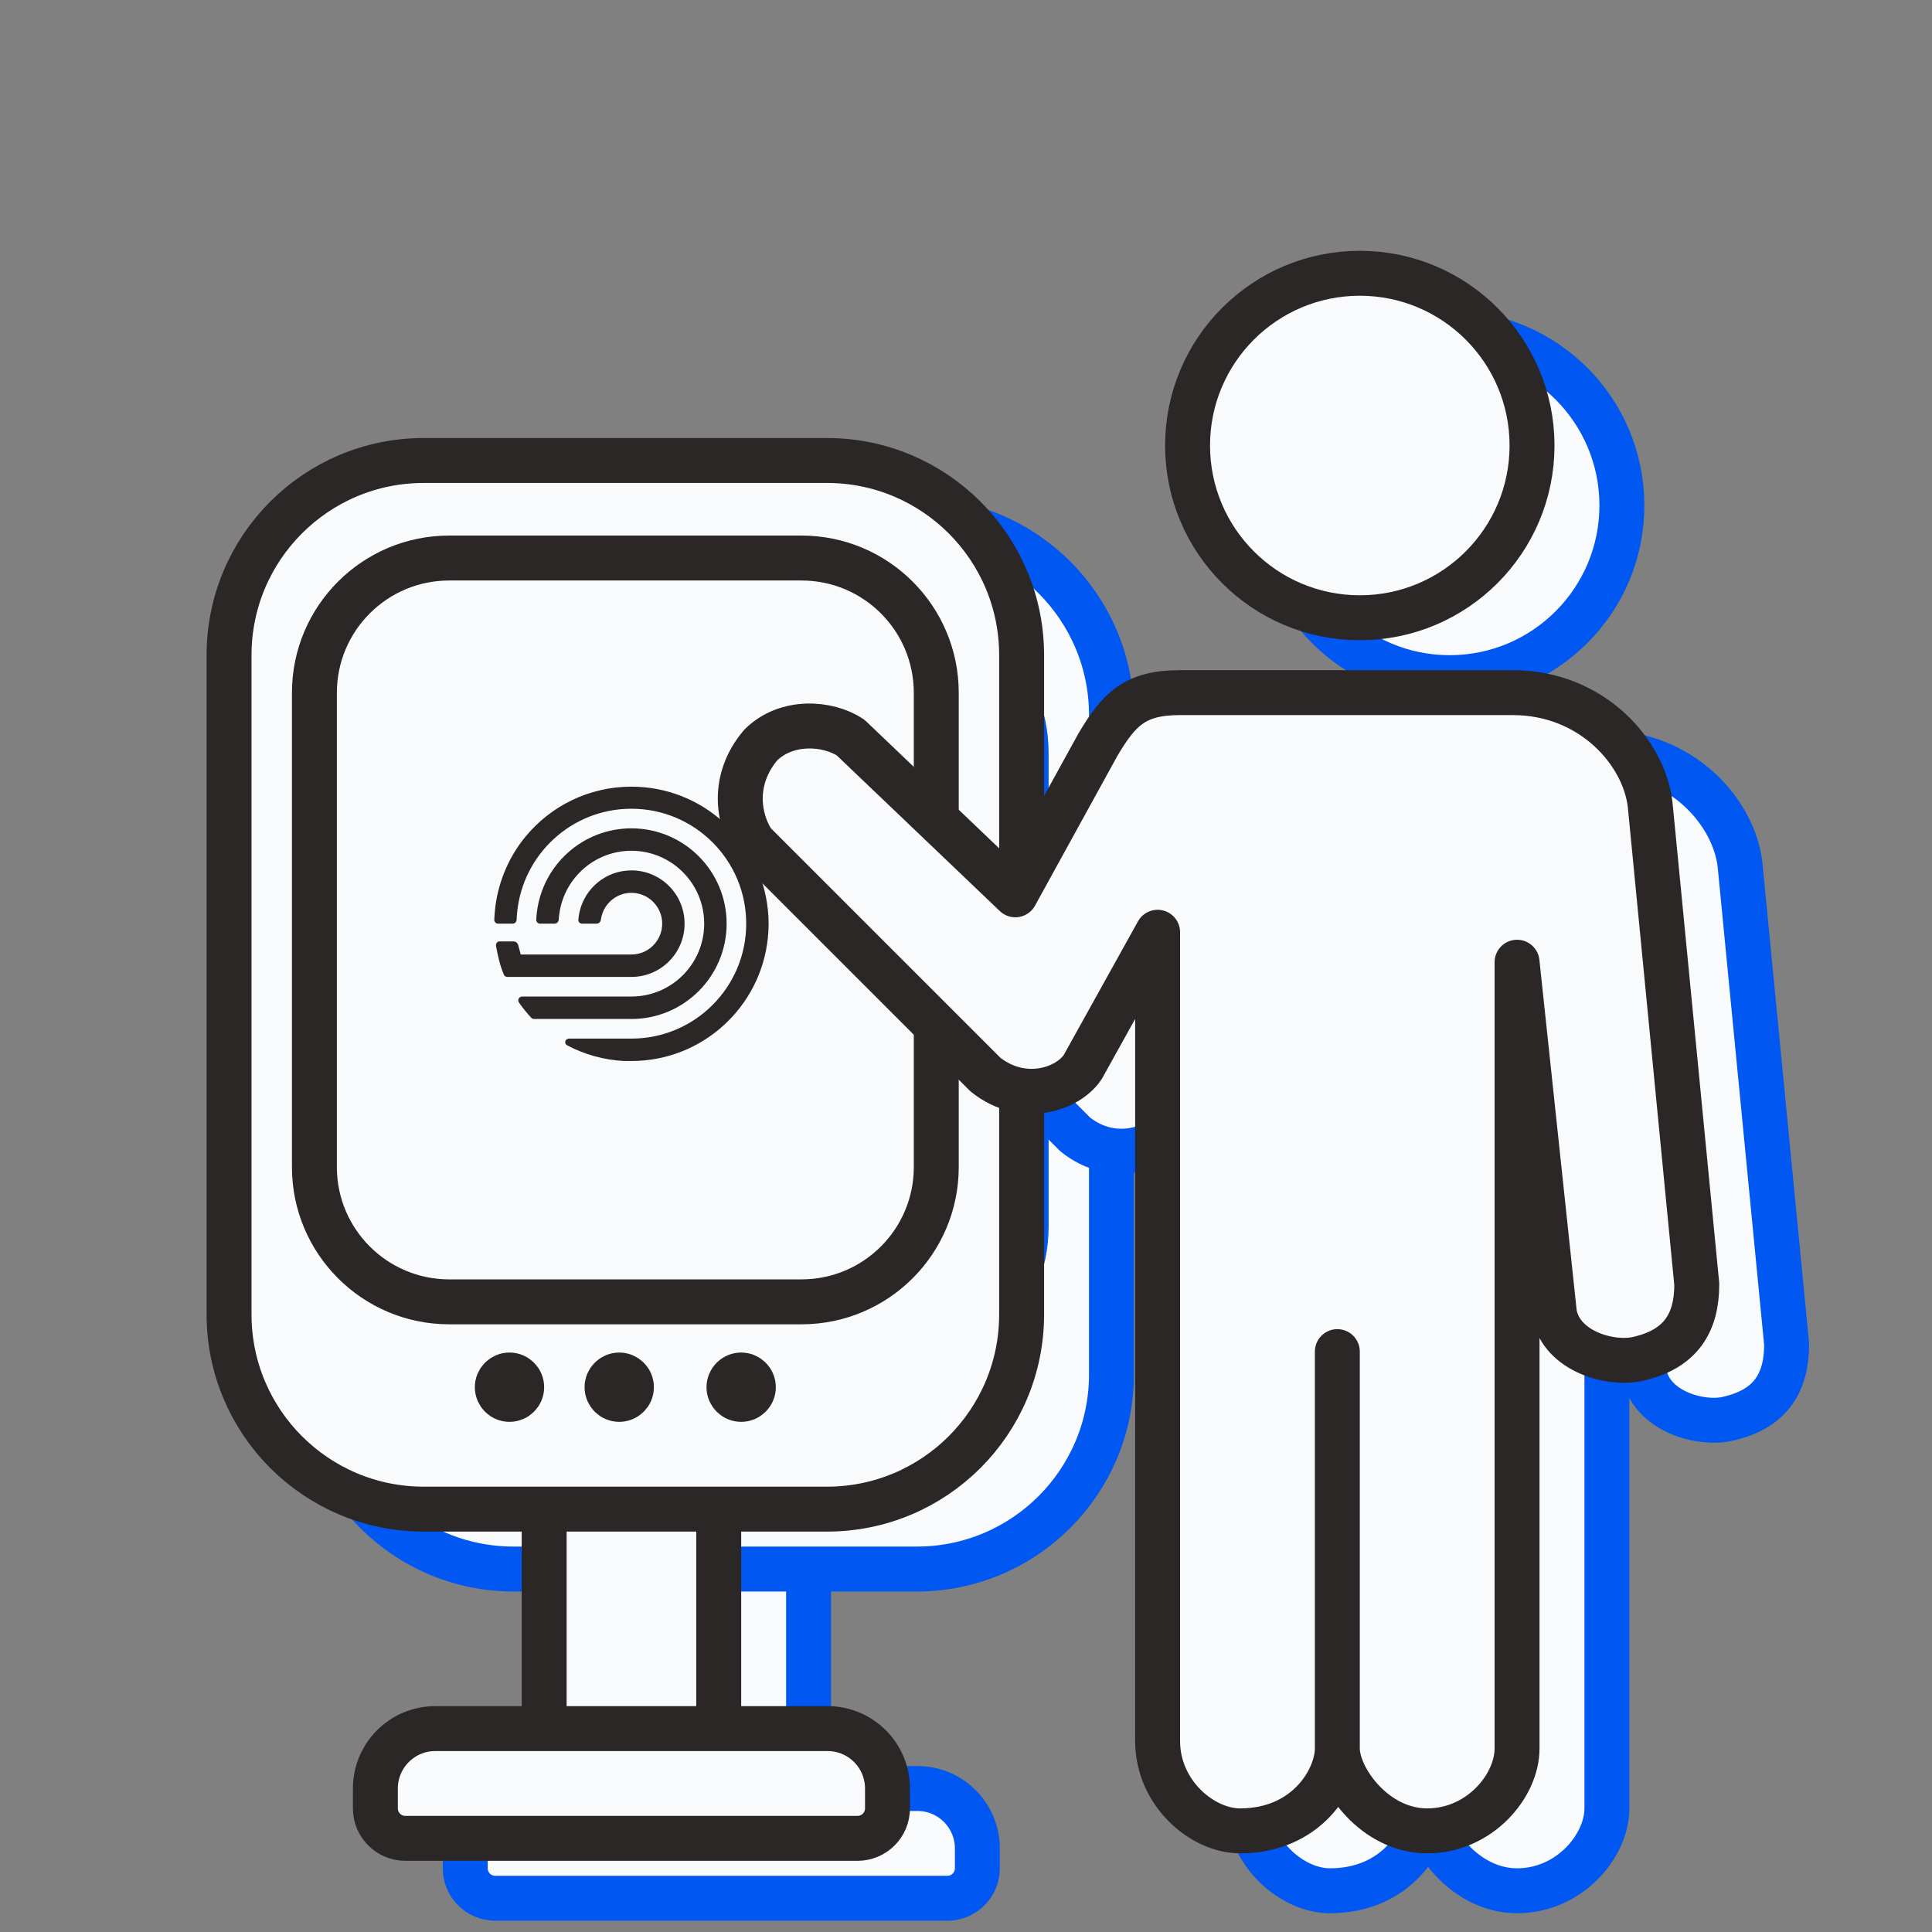<svg width="129" height="129" viewBox="0 0 129 129" fill="none" xmlns="http://www.w3.org/2000/svg"><rect x="0" y="0" width="129" height="129" fill="#808080" stroke="none"/><g clip-path="url(#clip0_2839_5614)"><path d="M42.334 90.796H53.989V125.247H42.334V90.796Z" fill="#F9FAFC" stroke="#0057F2" stroke-width="3"/><path d="M21.294 47.747C21.294 40.567 27.114 34.747 34.294 34.747H61.214C68.394 34.747 74.214 40.567 74.214 47.747V91.765C74.214 98.945 68.394 104.765 61.214 104.765H34.294C27.114 104.765 21.294 98.945 21.294 91.765V47.747Z" fill="#F9FAFC"/><path d="M26.993 50.26C26.993 45.29 31.023 41.26 35.993 41.26H59.515C64.486 41.26 68.515 45.29 68.515 50.26V81.924C68.515 86.895 64.486 90.924 59.515 90.924H35.993C31.023 90.924 26.993 86.895 26.993 81.924V50.26Z" fill="#F9FAFC"/><path d="M21.294 47.747C21.294 40.567 27.114 34.747 34.294 34.747H61.214C68.394 34.747 74.214 40.567 74.214 47.747V91.765C74.214 98.945 68.394 104.765 61.214 104.765H34.294C27.114 104.765 21.294 98.945 21.294 91.765V47.747Z" stroke="#0057F2" stroke-width="3"/><path d="M26.993 50.26C26.993 45.29 31.023 41.26 35.993 41.26H59.515C64.486 41.26 68.515 45.29 68.515 50.26V81.924C68.515 86.895 64.486 90.924 59.515 90.924H35.993C31.023 90.924 26.993 86.895 26.993 81.924V50.26Z" stroke="#0057F2" stroke-width="3"/><g clip-path="url(#clip1_2839_5614)"><path d="M48.158 59.309C44.901 59.309 42.218 61.764 41.847 64.925C41.828 65.085 41.814 65.246 41.807 65.408C41.8 65.555 41.919 65.674 42.065 65.674H43.031C43.177 65.674 43.295 65.555 43.304 65.408C43.315 65.245 43.334 65.084 43.359 64.925C43.719 62.594 45.728 60.806 48.158 60.806C50.843 60.806 53.019 62.986 53.019 65.674C53.019 68.361 50.843 70.539 48.158 70.539H40.865C40.657 70.539 40.531 70.767 40.65 70.938C40.9 71.297 41.174 71.637 41.471 71.956C41.52 72.008 41.59 72.038 41.662 72.038H48.158C51.67 72.038 54.517 69.188 54.517 65.674C54.517 62.159 51.67 59.309 48.158 59.309Z" fill="#2B2727"/><path d="M48.158 56.526C45.312 56.526 42.768 57.824 41.088 59.862C39.916 61.282 39.187 63.075 39.036 64.911C39.036 64.916 39.034 64.92 39.034 64.925C39.021 65.085 39.009 65.246 39.002 65.408C38.996 65.555 39.115 65.674 39.261 65.674H40.227C40.373 65.674 40.491 65.555 40.496 65.408C40.502 65.246 40.513 65.085 40.529 64.925C40.905 61.039 44.177 57.999 48.158 57.999C52.393 57.999 55.825 61.435 55.825 65.674C55.825 69.912 52.393 73.348 48.158 73.348H43.993C43.731 73.348 43.638 73.675 43.87 73.798C45.02 74.407 46.315 74.775 47.69 74.844H48.158C52.903 74.844 56.802 71.235 57.272 66.611C57.302 66.31 57.32 66.005 57.321 65.697C57.321 65.38 57.303 65.066 57.272 64.757C56.802 60.133 52.903 56.526 48.158 56.526Z" fill="#2B2727"/><path d="M48.158 62.116C46.453 62.116 45.032 63.322 44.688 64.925C44.654 65.083 44.629 65.244 44.616 65.408C44.603 65.554 44.723 65.674 44.869 65.674H45.837C45.983 65.674 46.1 65.554 46.12 65.409C46.143 65.24 46.187 65.079 46.246 64.925C46.546 64.159 47.287 63.615 48.158 63.615C49.294 63.615 50.215 64.536 50.215 65.674C50.215 66.811 49.294 67.732 48.158 67.732H40.769C40.712 67.525 40.66 67.309 40.6 67.103C40.559 66.958 40.428 66.858 40.296 66.858H39.339C39.208 66.858 39.092 67.01 39.117 67.155C39.238 67.801 39.383 68.477 39.644 69.083C39.685 69.178 39.785 69.229 39.878 69.229H48.158C50.121 69.229 51.71 67.638 51.71 65.674C51.71 63.709 50.121 62.116 48.158 62.116Z" fill="#2B2727"/></g><path d="M31.064 123.419C31.064 121.21 32.854 119.419 35.063 119.419H61.258C63.467 119.419 65.258 121.21 65.258 123.419V124.747C65.258 125.851 64.363 126.747 63.258 126.747H33.063C31.959 126.747 31.064 125.851 31.064 124.747V123.419Z" fill="#F9FAFC" stroke="#0057F2" stroke-width="3"/><path d="M40.833 96.623C40.833 97.073 40.469 97.437 40.019 97.437C39.57 97.437 39.205 97.073 39.205 96.623C39.205 96.174 39.57 95.809 40.019 95.809C40.469 95.809 40.833 96.174 40.833 96.623Z" fill="#0057F2"/><path d="M48.161 96.623C48.161 97.073 47.796 97.437 47.347 97.437C46.897 97.437 46.532 97.073 46.532 96.623C46.532 96.174 46.897 95.809 47.347 95.809C47.796 95.809 48.161 96.174 48.161 96.623Z" fill="#0057F2"/><path d="M56.302 96.623C56.302 97.073 55.938 97.437 55.488 97.437C55.039 97.437 54.674 97.073 54.674 96.623C54.674 96.174 55.039 95.809 55.488 95.809C55.938 95.809 56.302 96.174 56.302 96.623Z" fill="#0057F2"/><path d="M40.833 96.623C40.833 97.073 40.469 97.437 40.019 97.437C39.57 97.437 39.205 97.073 39.205 96.623C39.205 96.174 39.57 95.809 40.019 95.809C40.469 95.809 40.833 96.174 40.833 96.623Z" stroke="#0057F2" stroke-width="3"/><path d="M48.161 96.623C48.161 97.073 47.796 97.437 47.347 97.437C46.897 97.437 46.532 97.073 46.532 96.623C46.532 96.174 46.897 95.809 47.347 95.809C47.796 95.809 48.161 96.174 48.161 96.623Z" stroke="#0057F2" stroke-width="3"/><path d="M56.302 96.623C56.302 97.073 55.938 97.437 55.488 97.437C55.039 97.437 54.674 97.073 54.674 96.623C54.674 96.174 55.039 95.809 55.488 95.809C55.938 95.809 56.302 96.174 56.302 96.623Z" stroke="#0057F2" stroke-width="3"/><circle cx="13" cy="13" r="11.5" transform="matrix(-1 0 0 1 109.794 20.747)" fill="#F9FAFC" stroke="#0057F2" stroke-width="3"/><path d="M119.294 89.747C119.294 92.247 118.301 94.097 115.294 94.747C113.53 95.129 110.294 94.247 109.794 91.747L107.294 68.247V120.747C107.294 123.247 104.794 126.247 101.294 126.247C97.794 126.247 95.294 122.747 95.294 120.747C95.294 122.747 93.294 126.247 88.794 126.247C86.294 126.247 83.294 123.747 83.294 120.247V66.247L78.294 75.247C77.294 76.747 74.294 77.747 71.794 75.747L56.294 60.247C55.294 58.747 54.818 56.083 56.794 53.747C58.527 52.03 61.294 52.247 62.794 53.247L73.794 63.747L79.294 53.747C80.723 51.323 81.794 50.247 84.794 50.247H107.01C112.294 50.247 115.794 54.247 116.183 57.747L119.294 89.747Z" fill="#F9FAFC"/><path d="M95.294 120.747C95.294 122.747 93.294 126.247 88.794 126.247C86.294 126.247 83.294 123.747 83.294 120.247V66.247L78.294 75.247C77.294 76.747 74.294 77.747 71.794 75.747L56.294 60.247C55.294 58.747 54.818 56.083 56.794 53.747C58.527 52.03 61.294 52.247 62.794 53.247L73.794 63.747L79.294 53.747C80.723 51.323 81.794 50.247 84.794 50.247H107.01C112.294 50.247 115.794 54.247 116.183 57.747L119.294 89.747C119.294 92.247 118.301 94.097 115.294 94.747C113.53 95.129 110.294 94.247 109.794 91.747L107.294 68.247V120.747C107.294 123.247 104.794 126.247 101.294 126.247C97.794 126.247 95.294 122.747 95.294 120.747ZM95.294 120.747V94.247" stroke="#0057F2" stroke-width="3" stroke-linecap="round" stroke-linejoin="round"/><path d="M36.334 86.796H47.989V121.247H36.334V86.796Z" fill="#F9FAFC" stroke="#2B2727" stroke-width="3"/><path d="M15.294 43.747C15.294 36.567 21.114 30.747 28.294 30.747H55.214C62.394 30.747 68.214 36.567 68.214 43.747V87.765C68.214 94.945 62.394 100.765 55.214 100.765H28.294C21.114 100.765 15.294 94.945 15.294 87.765V43.747Z" fill="#F9FAFC"/><path d="M20.993 46.26C20.993 41.29 25.023 37.26 29.993 37.26H53.515C58.486 37.26 62.515 41.29 62.515 46.26V77.924C62.515 82.895 58.486 86.924 53.515 86.924H29.993C25.023 86.924 20.993 82.895 20.993 77.924V46.26Z" fill="#F9FAFC"/><path d="M15.294 43.747C15.294 36.567 21.114 30.747 28.294 30.747H55.214C62.394 30.747 68.214 36.567 68.214 43.747V87.765C68.214 94.945 62.394 100.765 55.214 100.765H28.294C21.114 100.765 15.294 94.945 15.294 87.765V43.747Z" stroke="#2B2727" stroke-width="3"/><path d="M20.993 46.26C20.993 41.29 25.023 37.26 29.993 37.26H53.515C58.486 37.26 62.515 41.29 62.515 46.26V77.924C62.515 82.895 58.486 86.924 53.515 86.924H29.993C25.023 86.924 20.993 82.895 20.993 77.924V46.26Z" stroke="#2B2727" stroke-width="3"/><g clip-path="url(#clip2_2839_5614)"><path d="M42.158 55.309C38.901 55.309 36.218 57.764 35.847 60.925C35.828 61.085 35.814 61.246 35.807 61.408C35.8 61.555 35.919 61.673 36.065 61.673H37.031C37.177 61.673 37.295 61.554 37.304 61.408C37.315 61.245 37.334 61.084 37.359 60.925C37.719 58.594 39.728 56.806 42.158 56.806C44.843 56.806 47.019 58.986 47.019 61.673C47.019 64.361 44.843 66.539 42.158 66.539H34.865C34.657 66.539 34.531 66.767 34.65 66.938C34.9 67.297 35.174 67.637 35.471 67.956C35.52 68.008 35.59 68.038 35.662 68.038H42.158C45.67 68.038 48.517 65.188 48.517 61.673C48.517 58.159 45.67 55.309 42.158 55.309Z" fill="#2B2727"/><path d="M42.158 52.526C39.312 52.526 36.768 53.824 35.088 55.862C33.916 57.282 33.187 59.075 33.036 60.911C33.036 60.916 33.034 60.92 33.034 60.925C33.021 61.086 33.009 61.246 33.002 61.408C32.996 61.555 33.115 61.673 33.261 61.673H34.227C34.373 61.673 34.491 61.555 34.496 61.408C34.502 61.246 34.513 61.085 34.529 60.925C34.905 57.039 38.177 53.999 42.158 53.999C46.393 53.999 49.825 57.435 49.825 61.673C49.825 65.912 46.393 69.348 42.158 69.348H37.993C37.731 69.348 37.638 69.675 37.87 69.798C39.02 70.407 40.315 70.775 41.69 70.844H42.158C46.903 70.844 50.802 67.235 51.272 62.611C51.302 62.31 51.32 62.005 51.321 61.697C51.321 61.38 51.303 61.066 51.272 60.757C50.802 56.133 46.903 52.526 42.158 52.526Z" fill="#2B2727"/><path d="M42.158 58.116C40.453 58.116 39.032 59.322 38.688 60.925C38.654 61.083 38.629 61.244 38.616 61.408C38.603 61.554 38.723 61.673 38.869 61.673H39.837C39.983 61.673 40.1 61.554 40.12 61.409C40.143 61.24 40.187 61.079 40.246 60.925C40.546 60.159 41.287 59.615 42.158 59.615C43.294 59.615 44.215 60.536 44.215 61.673C44.215 62.811 43.294 63.732 42.158 63.732H34.769C34.712 63.525 34.66 63.309 34.6 63.103C34.559 62.958 34.428 62.858 34.296 62.858H33.339C33.208 62.858 33.092 63.01 33.117 63.155C33.238 63.801 33.383 64.477 33.644 65.083C33.685 65.178 33.785 65.229 33.878 65.229H42.158C44.121 65.229 45.71 63.638 45.71 61.673C45.71 59.709 44.121 58.116 42.158 58.116Z" fill="#2B2727"/></g><path d="M25.064 119.419C25.064 117.21 26.854 115.419 29.064 115.419H55.258C57.467 115.419 59.258 117.21 59.258 119.419V120.747C59.258 121.851 58.363 122.747 57.258 122.747H27.064C25.959 122.747 25.064 121.851 25.064 120.747V119.419Z" fill="#F9FAFC" stroke="#2B2727" stroke-width="3"/><path d="M34.833 92.623C34.833 93.073 34.469 93.437 34.019 93.437C33.57 93.437 33.205 93.073 33.205 92.623C33.205 92.174 33.57 91.809 34.019 91.809C34.469 91.809 34.833 92.174 34.833 92.623Z" fill="#2B2727"/><path d="M42.161 92.623C42.161 93.073 41.796 93.437 41.347 93.437C40.897 93.437 40.532 93.073 40.532 92.623C40.532 92.174 40.897 91.809 41.347 91.809C41.796 91.809 42.161 92.174 42.161 92.623Z" fill="#2B2727"/><path d="M50.302 92.623C50.302 93.073 49.938 93.437 49.488 93.437C49.039 93.437 48.674 93.073 48.674 92.623C48.674 92.174 49.039 91.809 49.488 91.809C49.938 91.809 50.302 92.174 50.302 92.623Z" fill="#2B2727"/><path d="M34.833 92.623C34.833 93.073 34.469 93.437 34.019 93.437C33.57 93.437 33.205 93.073 33.205 92.623C33.205 92.174 33.57 91.809 34.019 91.809C34.469 91.809 34.833 92.174 34.833 92.623Z" stroke="#2B2727" stroke-width="3"/><path d="M42.161 92.623C42.161 93.073 41.796 93.437 41.347 93.437C40.897 93.437 40.532 93.073 40.532 92.623C40.532 92.174 40.897 91.809 41.347 91.809C41.796 91.809 42.161 92.174 42.161 92.623Z" stroke="#2B2727" stroke-width="3"/><path d="M50.302 92.623C50.302 93.073 49.938 93.437 49.488 93.437C49.039 93.437 48.674 93.073 48.674 92.623C48.674 92.174 49.039 91.809 49.488 91.809C49.938 91.809 50.302 92.174 50.302 92.623Z" stroke="#2B2727" stroke-width="3"/><circle cx="13" cy="13" r="11.5" transform="matrix(-1 0 0 1 103.794 16.747)" fill="#F9FAFC" stroke="#2B2727" stroke-width="3"/><path d="M113.294 85.747C113.294 88.247 112.301 90.097 109.294 90.747C107.53 91.129 104.294 90.247 103.794 87.747L101.294 64.247V116.747C101.294 119.247 98.794 122.247 95.294 122.247C91.794 122.247 89.294 118.747 89.294 116.747C89.294 118.747 87.294 122.247 82.794 122.247C80.294 122.247 77.294 119.747 77.294 116.247V62.247L72.294 71.247C71.294 72.747 68.294 73.747 65.794 71.747L50.294 56.247C49.294 54.747 48.818 52.083 50.794 49.747C52.527 48.03 55.294 48.247 56.794 49.247L67.794 59.747L73.294 49.747C74.723 47.323 75.794 46.247 78.794 46.247H101.01C106.294 46.247 109.794 50.247 110.183 53.747L113.294 85.747Z" fill="#F9FAFC"/><path d="M89.294 116.747C89.294 118.747 87.294 122.247 82.794 122.247C80.294 122.247 77.294 119.747 77.294 116.247V62.247L72.294 71.247C71.294 72.747 68.294 73.747 65.794 71.747L50.294 56.247C49.294 54.747 48.818 52.083 50.794 49.747C52.527 48.03 55.294 48.247 56.794 49.247L67.794 59.747L73.294 49.747C74.723 47.323 75.794 46.247 78.794 46.247H101.01C106.294 46.247 109.794 50.247 110.183 53.747L113.294 85.747C113.294 88.247 112.301 90.097 109.294 90.747C107.53 91.129 104.294 90.247 103.794 87.747L101.294 64.247V116.747C101.294 119.247 98.794 122.247 95.294 122.247C91.794 122.247 89.294 118.747 89.294 116.747ZM89.294 116.747V90.247" stroke="#2B2727" stroke-width="3" stroke-linecap="round" stroke-linejoin="round"/></g><defs><clipPath id="clip0_2839_5614"><rect width="128" height="128" fill="white" transform="translate(0.294 0.747)"/></clipPath><clipPath id="clip1_2839_5614"><rect width="19.54" height="19.54" fill="white" transform="translate(38.392 55.915)"/></clipPath><clipPath id="clip2_2839_5614"><rect width="19.54" height="19.54" fill="white" transform="translate(32.392 51.915)"/></clipPath></defs></svg>